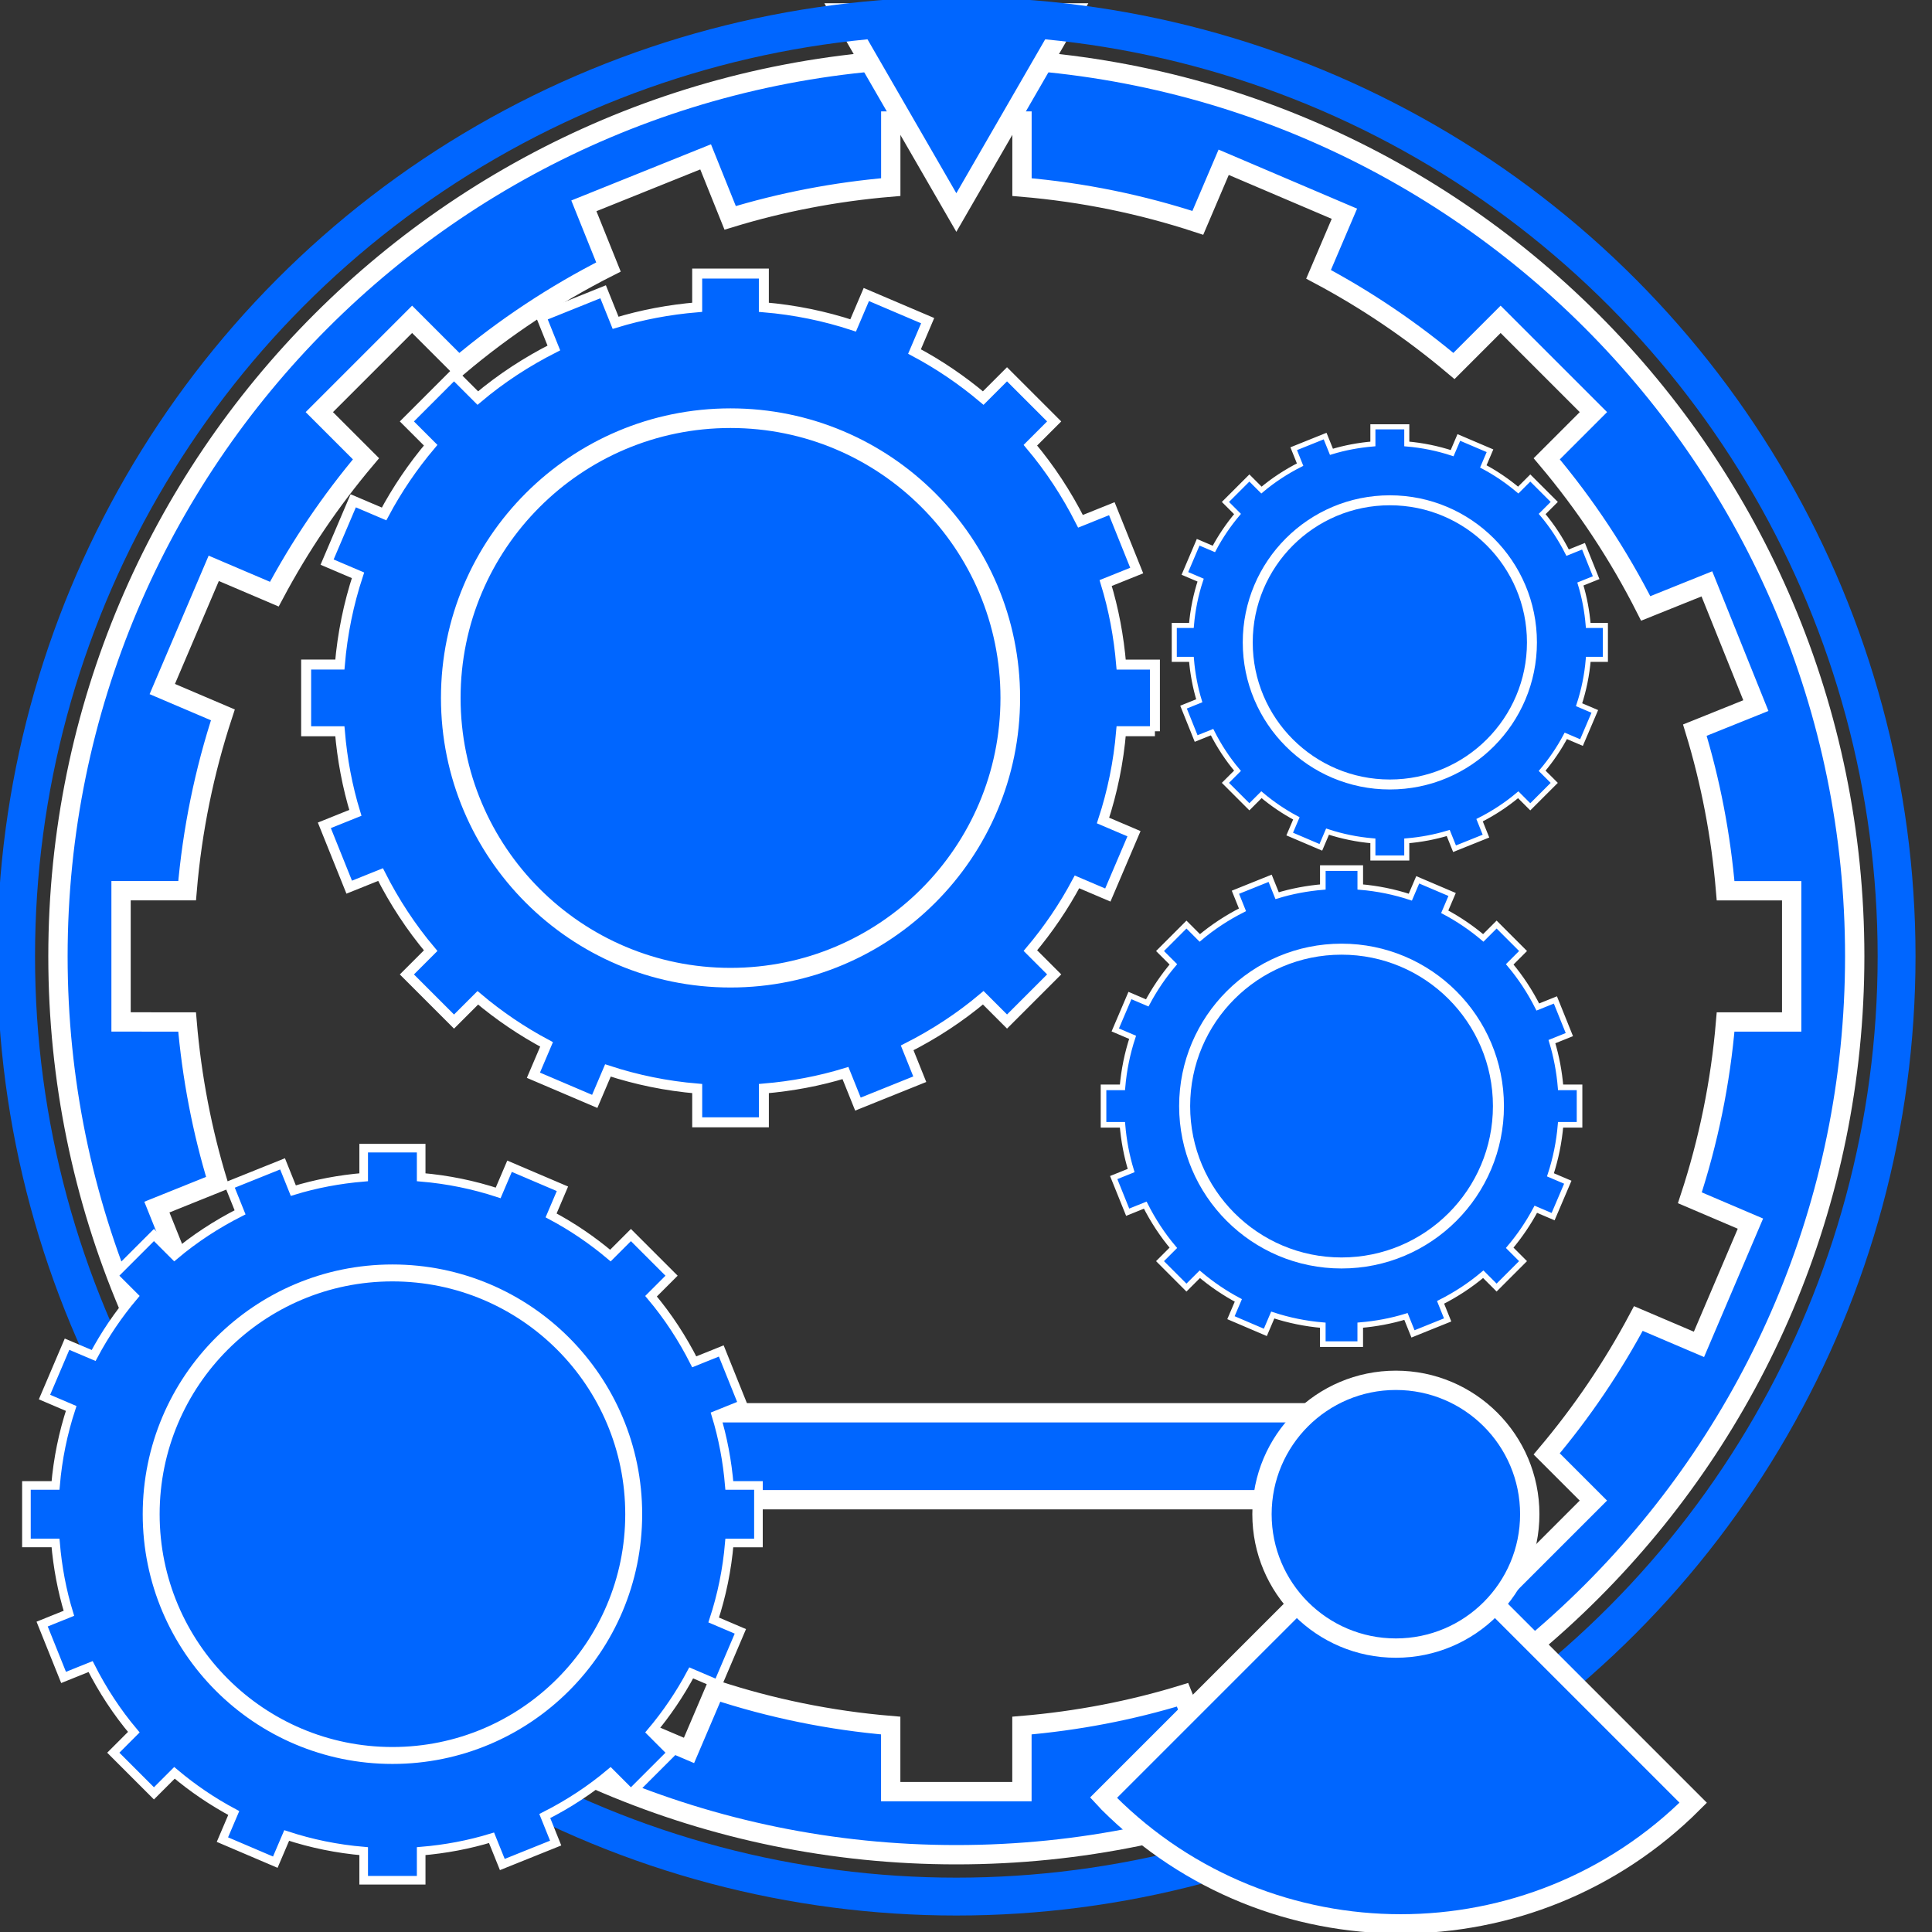<?xml version="1.0" encoding="utf-8"?>
<!-- Generator: Adobe Illustrator 13.0.0, SVG Export Plug-In . SVG Version: 6.00 Build 14948)  -->
<!DOCTYPE svg PUBLIC "-//W3C//DTD SVG 1.1//EN" "http://www.w3.org/Graphics/SVG/1.1/DTD/svg11.dtd">
<svg version="1.1" id="Layer_1" xmlns="http://www.w3.org/2000/svg" xmlns:xlink="http://www.w3.org/1999/xlink" x="0px" y="0px"
	 width="100px" height="100px" viewBox="0 0 100 100" enable-background="new 0 0 100 100" xml:space="preserve">
<rect x="0" y="0" width="100" height="100" fill="#333333" stroke="none"/>
<g>
	<g>
		<path fill="#0066FF" d="M49.5,3C23.819,3,3,23.818,3,49.5S23.819,96,49.5,96C75.181,96,96,75.182,96,49.5S75.181,3,49.5,3z
			 M90.602,63.335l-2.664,6.249l-3.137-1.338c-1.334,2.508-2.928,4.854-4.744,7.008l2.416,2.416l-4.803,4.803l-2.416-2.416
			c-2.363,1.993-4.962,3.715-7.747,5.123l1.273,3.166l-6.302,2.535l-1.271-3.159c-2.662,0.815-5.444,1.352-8.312,1.593v3.42h-6.792
			v-3.42c-3.153-0.265-6.2-0.895-9.102-1.85l-1.338,3.137l-6.248-2.664l1.337-3.137c-2.507-1.334-4.854-2.928-7.008-4.744
			l-2.416,2.416l-4.803-4.803l2.416-2.416c-1.994-2.363-3.715-4.962-5.124-7.747l-3.167,1.273L8.12,62.479l3.157-1.27
			c-0.814-2.663-1.351-5.445-1.593-8.313H6.266v-6.792h3.419c0.266-3.153,0.896-6.2,1.851-9.102l-3.137-1.337l2.664-6.248
			l3.136,1.337c1.334-2.507,2.928-4.854,4.745-7.007l-2.416-2.416l4.803-4.803l2.416,2.416c2.363-1.994,4.961-3.715,7.747-5.124
			l-1.273-3.166l6.302-2.535l1.27,3.158c2.663-0.814,5.445-1.351,8.313-1.593V6.266h6.792v3.419c3.152,0.266,6.199,0.896,9.101,1.85
			l1.338-3.136l6.249,2.664l-1.338,3.136c2.508,1.334,4.854,2.928,7.008,4.745l2.416-2.416l4.803,4.803l-2.416,2.416
			c1.994,2.363,3.715,4.961,5.123,7.746l3.166-1.273l2.535,6.302l-3.158,1.27c0.814,2.663,1.351,5.445,1.592,8.312h3.42v6.792h-3.42
			c-0.265,3.152-0.895,6.199-1.85,9.101L90.602,63.335z"/>
	</g>
	<g>
		<path fill="none" stroke="#FFFFFF" d="M49.5,3C23.819,3,3,23.818,3,49.5S23.819,96,49.5,96C75.181,96,96,75.182,96,49.5
			S75.181,3,49.5,3z M90.602,63.335l-2.664,6.249l-3.137-1.338c-1.334,2.508-2.928,4.854-4.744,7.008l2.416,2.416l-4.803,4.803
			l-2.416-2.416c-2.363,1.993-4.962,3.715-7.747,5.123l1.273,3.166l-6.302,2.535l-1.271-3.159c-2.662,0.815-5.444,1.352-8.312,1.593
			v3.42h-6.792v-3.42c-3.153-0.265-6.2-0.895-9.102-1.85l-1.338,3.137l-6.248-2.664l1.337-3.137
			c-2.507-1.334-4.854-2.928-7.008-4.744l-2.416,2.416l-4.803-4.803l2.416-2.416c-1.994-2.363-3.715-4.962-5.124-7.747l-3.167,1.273
			L8.12,62.479l3.157-1.27c-0.814-2.663-1.351-5.445-1.593-8.313H6.266v-6.792h3.419c0.266-3.153,0.896-6.2,1.851-9.102
			l-3.137-1.337l2.664-6.248l3.136,1.337c1.334-2.507,2.928-4.854,4.745-7.007l-2.416-2.416l4.803-4.803l2.416,2.416
			c2.363-1.994,4.961-3.715,7.747-5.124l-1.273-3.166l6.302-2.535l1.27,3.158c2.663-0.814,5.445-1.351,8.313-1.593V6.266h6.792
			v3.419c3.152,0.266,6.199,0.896,9.101,1.85l1.338-3.136l6.249,2.664l-1.338,3.136c2.508,1.334,4.854,2.928,7.008,4.745
			l2.416-2.416l4.803,4.803l-2.416,2.416c1.994,2.363,3.715,4.961,5.123,7.746l3.166-1.273l2.535,6.302l-3.158,1.27
			c0.814,2.663,1.351,5.445,1.592,8.312h3.42v6.792h-3.42c-0.265,3.152-0.895,6.199-1.85,9.101L90.602,63.335z"/>
	</g>
</g>
<g>
	<polygon fill="#0066FF" stroke="#FFFFFF" points="55.466,0.667 49.5,11 43.534,0.667 	"/>
	<circle fill="none" stroke="#0066FF" stroke-width="1.96" cx="49.5" cy="49.5" r="48.667"/>
</g>
<rect x="19.571" y="73.125" fill="#0066FF" stroke="#FFFFFF" width="51.75" height="4.5"/>
<g>
	<g>
		<path fill="#0066FF" d="M57.124,93.043c0.083,0.087,0.154,0.181,0.239,0.266c8.36,8.361,21.917,8.361,30.277,0L72.25,77.918
			L57.124,93.043z"/>
	</g>
	<g>
		<path fill="none" stroke="#FFFFFF" d="M57.124,93.043c0.083,0.087,0.154,0.181,0.239,0.266c8.36,8.361,21.917,8.361,30.277,0
			L72.25,77.918L57.124,93.043z"/>
	</g>
</g>
<g>
	<g>
		<g>
			<path fill="#0066FF" d="M39.257,79.863v-2.977H37.75c-0.106-1.256-0.335-2.475-0.692-3.641l1.386-0.558l-1.111-2.762
				l-1.399,0.563c-0.617-1.22-1.363-2.36-2.236-3.396l1.062-1.062l-2.104-2.104l-1.062,1.062c-0.944-0.796-1.97-1.494-3.069-2.079
				l0.587-1.377l-2.738-1.168l-0.589,1.381c-1.271-0.418-2.604-0.693-3.985-0.81v-1.506h-2.976v1.506
				c-1.255,0.105-2.476,0.335-3.642,0.692l-0.557-1.386l-2.762,1.11l0.563,1.399c-1.22,0.617-2.361,1.363-3.396,2.236l-1.062-1.062
				l-2.104,2.104l1.062,1.062c-0.796,0.943-1.495,1.971-2.079,3.069L3.47,69.575l-1.167,2.737l1.381,0.589
				c-0.418,1.271-0.693,2.604-0.81,3.985H1.368v2.977h1.506c0.106,1.256,0.335,2.475,0.692,3.641l-1.385,0.558l1.11,2.762
				l1.399-0.563c0.617,1.22,1.363,2.36,2.236,3.396l-1.062,1.063l2.104,2.104l1.062-1.062c0.944,0.796,1.971,1.494,3.069,2.079
				l-0.587,1.377l2.737,1.168l0.589-1.381c1.271,0.418,2.605,0.693,3.986,0.81v1.506h2.976v-1.506
				c1.256-0.105,2.476-0.335,3.642-0.692L26,96.507l2.761-1.11l-0.563-1.399c1.22-0.617,2.361-1.363,3.396-2.236l1.062,1.062
				l2.104-2.104l-1.062-1.063c0.796-0.943,1.494-1.971,2.079-3.069l1.377,0.588l1.167-2.737l-1.381-0.589
				c0.418-1.271,0.693-2.604,0.81-3.985H39.257z"/>
		</g>
		<g>
			<path fill="none" stroke="#FFFFFF" stroke-width="0.446" d="M39.257,79.863v-2.977H37.75c-0.106-1.256-0.335-2.475-0.692-3.641
				l1.386-0.558l-1.111-2.762l-1.399,0.563c-0.617-1.22-1.363-2.36-2.236-3.396l1.062-1.062l-2.104-2.104l-1.062,1.062
				c-0.944-0.796-1.97-1.494-3.069-2.079l0.587-1.377l-2.738-1.168l-0.589,1.381c-1.271-0.418-2.604-0.693-3.985-0.81v-1.506h-2.976
				v1.506c-1.255,0.105-2.476,0.335-3.642,0.692l-0.557-1.386l-2.762,1.11l0.563,1.399c-1.22,0.617-2.361,1.363-3.396,2.236
				l-1.062-1.062l-2.104,2.104l1.062,1.062c-0.796,0.943-1.495,1.971-2.079,3.069L3.47,69.575l-1.167,2.737l1.381,0.589
				c-0.418,1.271-0.693,2.604-0.81,3.985H1.368v2.977h1.506c0.106,1.256,0.335,2.475,0.692,3.641l-1.385,0.558l1.11,2.762
				l1.399-0.563c0.617,1.22,1.363,2.36,2.236,3.396l-1.062,1.063l2.104,2.104l1.062-1.062c0.944,0.796,1.971,1.494,3.069,2.079
				l-0.587,1.377l2.737,1.168l0.589-1.381c1.271,0.418,2.605,0.693,3.986,0.81v1.506h2.976v-1.506
				c1.256-0.105,2.476-0.335,3.642-0.692L26,96.507l2.761-1.11l-0.563-1.399c1.22-0.617,2.361-1.363,3.396-2.236l1.062,1.062
				l2.104-2.104l-1.062-1.063c0.796-0.943,1.494-1.971,2.079-3.069l1.377,0.588l1.167-2.737l-1.381-0.589
				c0.418-1.271,0.693-2.604,0.81-3.985H39.257z"/>
		</g>
	</g>
	<circle fill="#0066FF" stroke="#FFFFFF" stroke-width="0.876" cx="20.313" cy="78.375" r="12.488"/>
</g>
<circle fill="#0066FF" stroke="#FFFFFF" cx="72.25" cy="78.375" r="6.93"/>
<g>
	<g>
		<g>
			<path fill="#0066FF" d="M59.778,37.851v-3.452h-1.746c-0.123-1.456-0.389-2.87-0.803-4.221l1.607-0.646l-1.288-3.202
				l-1.622,0.652c-0.716-1.414-1.581-2.737-2.594-3.938l1.231-1.231l-2.44-2.44l-1.231,1.231c-1.094-0.923-2.283-1.732-3.557-2.41
				l0.681-1.597l-3.175-1.353l-0.683,1.6c-1.474-0.485-3.02-0.804-4.621-0.939v-1.745h-3.451v1.745
				c-1.456,0.123-2.87,0.389-4.223,0.803l-0.646-1.606l-3.202,1.288l0.652,1.621c-1.414,0.715-2.737,1.581-3.937,2.593L23.5,19.373
				l-2.44,2.44l1.231,1.231c-0.923,1.094-1.733,2.285-2.411,3.558l-1.597-0.681l-1.353,3.174l1.6,0.682
				c-0.485,1.474-0.804,3.02-0.939,4.621h-1.745v3.452h1.745c0.123,1.456,0.389,2.871,0.803,4.223l-1.606,0.646l1.287,3.201
				l1.622-0.652c0.716,1.415,1.581,2.737,2.594,3.938l-1.231,1.231l2.44,2.44l1.231-1.23c1.094,0.923,2.285,1.732,3.559,2.41
				l-0.681,1.597l3.174,1.354l0.683-1.602c1.474,0.484,3.02,0.803,4.621,0.938v1.746h3.451v-1.746
				c1.456-0.123,2.871-0.389,4.223-0.803l0.646,1.607l3.2-1.288l-0.652-1.622c1.414-0.716,2.737-1.581,3.938-2.594l1.231,1.231
				l2.44-2.44l-1.231-1.231c0.923-1.094,1.733-2.285,2.411-3.558l1.597,0.681l1.354-3.174l-1.602-0.683
				c0.484-1.473,0.803-3.02,0.938-4.621H59.778z"/>
		</g>
		<g>
			<path fill="none" stroke="#FFFFFF" stroke-width="0.517" d="M59.778,37.851v-3.452h-1.746c-0.123-1.456-0.389-2.87-0.803-4.221
				l1.607-0.646l-1.288-3.202l-1.622,0.652c-0.716-1.414-1.581-2.737-2.594-3.938l1.231-1.231l-2.44-2.44l-1.231,1.231
				c-1.094-0.923-2.283-1.732-3.557-2.41l0.681-1.597l-3.175-1.353l-0.683,1.6c-1.474-0.485-3.02-0.804-4.621-0.939v-1.745h-3.451
				v1.745c-1.456,0.123-2.87,0.389-4.223,0.803l-0.646-1.606l-3.202,1.288l0.652,1.621c-1.414,0.715-2.737,1.581-3.937,2.593
				L23.5,19.373l-2.44,2.44l1.231,1.231c-0.923,1.094-1.733,2.285-2.411,3.558l-1.597-0.681l-1.353,3.174l1.6,0.682
				c-0.485,1.474-0.804,3.02-0.939,4.621h-1.745v3.452h1.745c0.123,1.456,0.389,2.871,0.803,4.223l-1.606,0.646l1.287,3.201
				l1.622-0.652c0.716,1.415,1.581,2.737,2.594,3.938l-1.231,1.231l2.44,2.44l1.231-1.23c1.094,0.923,2.285,1.732,3.559,2.41
				l-0.681,1.597l3.174,1.354l0.683-1.602c1.474,0.484,3.02,0.803,4.621,0.938v1.746h3.451v-1.746
				c1.456-0.123,2.871-0.389,4.223-0.803l0.646,1.607l3.2-1.288l-0.652-1.622c1.414-0.716,2.737-1.581,3.938-2.594l1.231,1.231
				l2.44-2.44l-1.231-1.231c0.923-1.094,1.733-2.285,2.411-3.558l1.597,0.681l1.354-3.174l-1.602-0.683
				c0.484-1.473,0.803-3.02,0.938-4.621H59.778z"/>
		</g>
	</g>
	<circle fill="#0066FF" stroke="#FFFFFF" stroke-width="1.016" cx="37.812" cy="36.125" r="14.48"/>
</g>
<g>
	<g>
		<g>
			<path fill="#0066FF" d="M81.757,58.219v-1.938h-0.98c-0.069-0.816-0.218-1.609-0.45-2.367l0.903-0.363l-0.723-1.794l-0.91,0.366
				c-0.401-0.793-0.887-1.535-1.454-2.208l0.69-0.691l-1.368-1.369l-0.691,0.691c-0.613-0.518-1.281-0.972-1.995-1.352l0.382-0.896
				l-1.78-0.759l-0.383,0.898c-0.826-0.272-1.693-0.451-2.591-0.526v-0.979h-1.938v0.979c-0.815,0.069-1.608,0.218-2.366,0.45
				l-0.362-0.901l-1.796,0.723l0.365,0.909c-0.793,0.401-1.535,0.887-2.209,1.455l-0.69-0.691l-1.368,1.369l0.69,0.69
				c-0.518,0.613-0.972,1.281-1.352,1.995l-0.896-0.382l-0.76,1.781l0.898,0.383c-0.272,0.826-0.45,1.692-0.526,2.59h-0.979v1.938
				h0.979c0.069,0.816,0.218,1.609,0.45,2.367l-0.902,0.363l0.723,1.794l0.91-0.366c0.401,0.794,0.886,1.536,1.454,2.209l-0.69,0.69
				l1.368,1.369l0.691-0.691c0.613,0.518,1.28,0.972,1.995,1.353l-0.382,0.895l1.78,0.761l0.383-0.898
				c0.826,0.271,1.693,0.45,2.591,0.526v0.979h1.938V68.59c0.816-0.069,1.609-0.218,2.367-0.45l0.363,0.902l1.794-0.723l-0.366-0.91
				c0.794-0.401,1.536-0.887,2.209-1.455l0.691,0.691l1.368-1.369l-0.69-0.69c0.517-0.613,0.971-1.281,1.351-1.995l0.896,0.382
				l0.76-1.781l-0.898-0.383c0.271-0.826,0.449-1.692,0.525-2.59H81.757z"/>
		</g>
		<g>
			<path fill="none" stroke="#FFFFFF" stroke-width="0.29" d="M81.757,58.219v-1.938h-0.98c-0.069-0.816-0.218-1.609-0.45-2.367
				l0.903-0.363l-0.723-1.794l-0.91,0.366c-0.401-0.793-0.887-1.535-1.454-2.208l0.69-0.691l-1.368-1.369l-0.691,0.691
				c-0.613-0.518-1.281-0.972-1.995-1.352l0.382-0.896l-1.78-0.759l-0.383,0.898c-0.826-0.272-1.693-0.451-2.591-0.526v-0.979
				h-1.938v0.979c-0.815,0.069-1.608,0.218-2.366,0.45l-0.362-0.901l-1.796,0.723l0.365,0.909c-0.793,0.401-1.535,0.887-2.209,1.455
				l-0.69-0.691l-1.368,1.369l0.69,0.69c-0.518,0.613-0.972,1.281-1.352,1.995l-0.896-0.382l-0.76,1.781l0.898,0.383
				c-0.272,0.826-0.45,1.692-0.526,2.59h-0.979v1.938h0.979c0.069,0.816,0.218,1.609,0.45,2.367l-0.902,0.363l0.723,1.794
				l0.91-0.366c0.401,0.794,0.886,1.536,1.454,2.209l-0.69,0.69l1.368,1.369l0.691-0.691c0.613,0.518,1.28,0.972,1.995,1.353
				l-0.382,0.895l1.78,0.761l0.383-0.898c0.826,0.271,1.693,0.45,2.591,0.526v0.979h1.938V68.59c0.816-0.069,1.609-0.218,2.367-0.45
				l0.363,0.902l1.794-0.723l-0.366-0.91c0.794-0.401,1.536-0.887,2.209-1.455l0.691,0.691l1.368-1.369l-0.69-0.69
				c0.517-0.613,0.971-1.281,1.351-1.995l0.896,0.382l0.76-1.781l-0.898-0.383c0.271-0.826,0.449-1.692,0.525-2.59H81.757z"/>
		</g>
	</g>
	<circle fill="#0066FF" stroke="#FFFFFF" stroke-width="0.57" cx="69.438" cy="57.25" r="8.121"/>
</g>
<g>
	<g>
		<g>
			<path fill="#0066FF" d="M83.095,34.126v-1.753h-0.888c-0.062-0.739-0.197-1.458-0.406-2.145l0.815-0.328l-0.654-1.626
				l-0.823,0.331c-0.363-0.718-0.803-1.39-1.317-2l0.626-0.625l-1.24-1.239l-0.625,0.625c-0.556-0.469-1.16-0.88-1.807-1.224
				l0.346-0.811l-1.613-0.688l-0.347,0.813c-0.749-0.246-1.534-0.408-2.347-0.477v-0.887h-1.754v0.887
				c-0.738,0.063-1.457,0.197-2.145,0.407l-0.328-0.815l-1.626,0.654l0.331,0.824c-0.719,0.364-1.391,0.803-2,1.317l-0.625-0.625
				l-1.24,1.239l0.626,0.625c-0.469,0.556-0.88,1.161-1.224,1.808l-0.813-0.346L61.33,29.68l0.814,0.347
				c-0.247,0.749-0.408,1.534-0.477,2.347H60.78v1.753h0.888c0.062,0.739,0.197,1.458,0.406,2.145L61.259,36.6l0.653,1.626
				l0.824-0.331c0.363,0.719,0.803,1.391,1.317,2l-0.626,0.625l1.24,1.239l0.625-0.625c0.556,0.469,1.16,0.88,1.808,1.225
				l-0.346,0.811l1.612,0.688l0.347-0.813c0.749,0.246,1.534,0.408,2.347,0.477v0.887h1.754v-0.887
				c0.739-0.063,1.457-0.197,2.145-0.407l0.328,0.815l1.626-0.653l-0.331-0.824c0.719-0.363,1.391-0.803,2-1.317l0.625,0.625
				l1.24-1.239l-0.626-0.625c0.469-0.557,0.88-1.161,1.224-1.809l0.813,0.347l0.688-1.612l-0.814-0.347
				c0.247-0.749,0.408-1.534,0.477-2.347H83.095z"/>
		</g>
		<g>
			<path fill="none" stroke="#FFFFFF" stroke-width="0.262" d="M83.095,34.126v-1.753h-0.888c-0.062-0.739-0.197-1.458-0.406-2.145
				l0.815-0.328l-0.654-1.626l-0.823,0.331c-0.363-0.718-0.803-1.39-1.317-2l0.626-0.625l-1.24-1.239l-0.625,0.625
				c-0.556-0.469-1.16-0.88-1.807-1.224l0.346-0.811l-1.613-0.688l-0.347,0.813c-0.749-0.246-1.534-0.408-2.347-0.477v-0.887h-1.754
				v0.887c-0.738,0.063-1.457,0.197-2.145,0.407l-0.328-0.815l-1.626,0.654l0.331,0.824c-0.719,0.364-1.391,0.803-2,1.317
				l-0.625-0.625l-1.24,1.239l0.626,0.625c-0.469,0.556-0.88,1.161-1.224,1.808l-0.813-0.346L61.33,29.68l0.814,0.347
				c-0.247,0.749-0.408,1.534-0.477,2.347H60.78v1.753h0.888c0.062,0.739,0.197,1.458,0.406,2.145L61.259,36.6l0.653,1.626
				l0.824-0.331c0.363,0.719,0.803,1.391,1.317,2l-0.626,0.625l1.24,1.239l0.625-0.625c0.556,0.469,1.16,0.88,1.808,1.225
				l-0.346,0.811l1.612,0.688l0.347-0.813c0.749,0.246,1.534,0.408,2.347,0.477v0.887h1.754v-0.887
				c0.739-0.063,1.457-0.197,2.145-0.407l0.328,0.815l1.626-0.653l-0.331-0.824c0.719-0.363,1.391-0.803,2-1.317l0.625,0.625
				l1.24-1.239l-0.626-0.625c0.469-0.557,0.88-1.161,1.224-1.809l0.813,0.347l0.688-1.612l-0.814-0.347
				c0.247-0.749,0.408-1.534,0.477-2.347H83.095z"/>
		</g>
	</g>
	<circle fill="#0066FF" stroke="#FFFFFF" stroke-width="0.516" cx="71.938" cy="33.25" r="7.355"/>
</g>
</svg>
